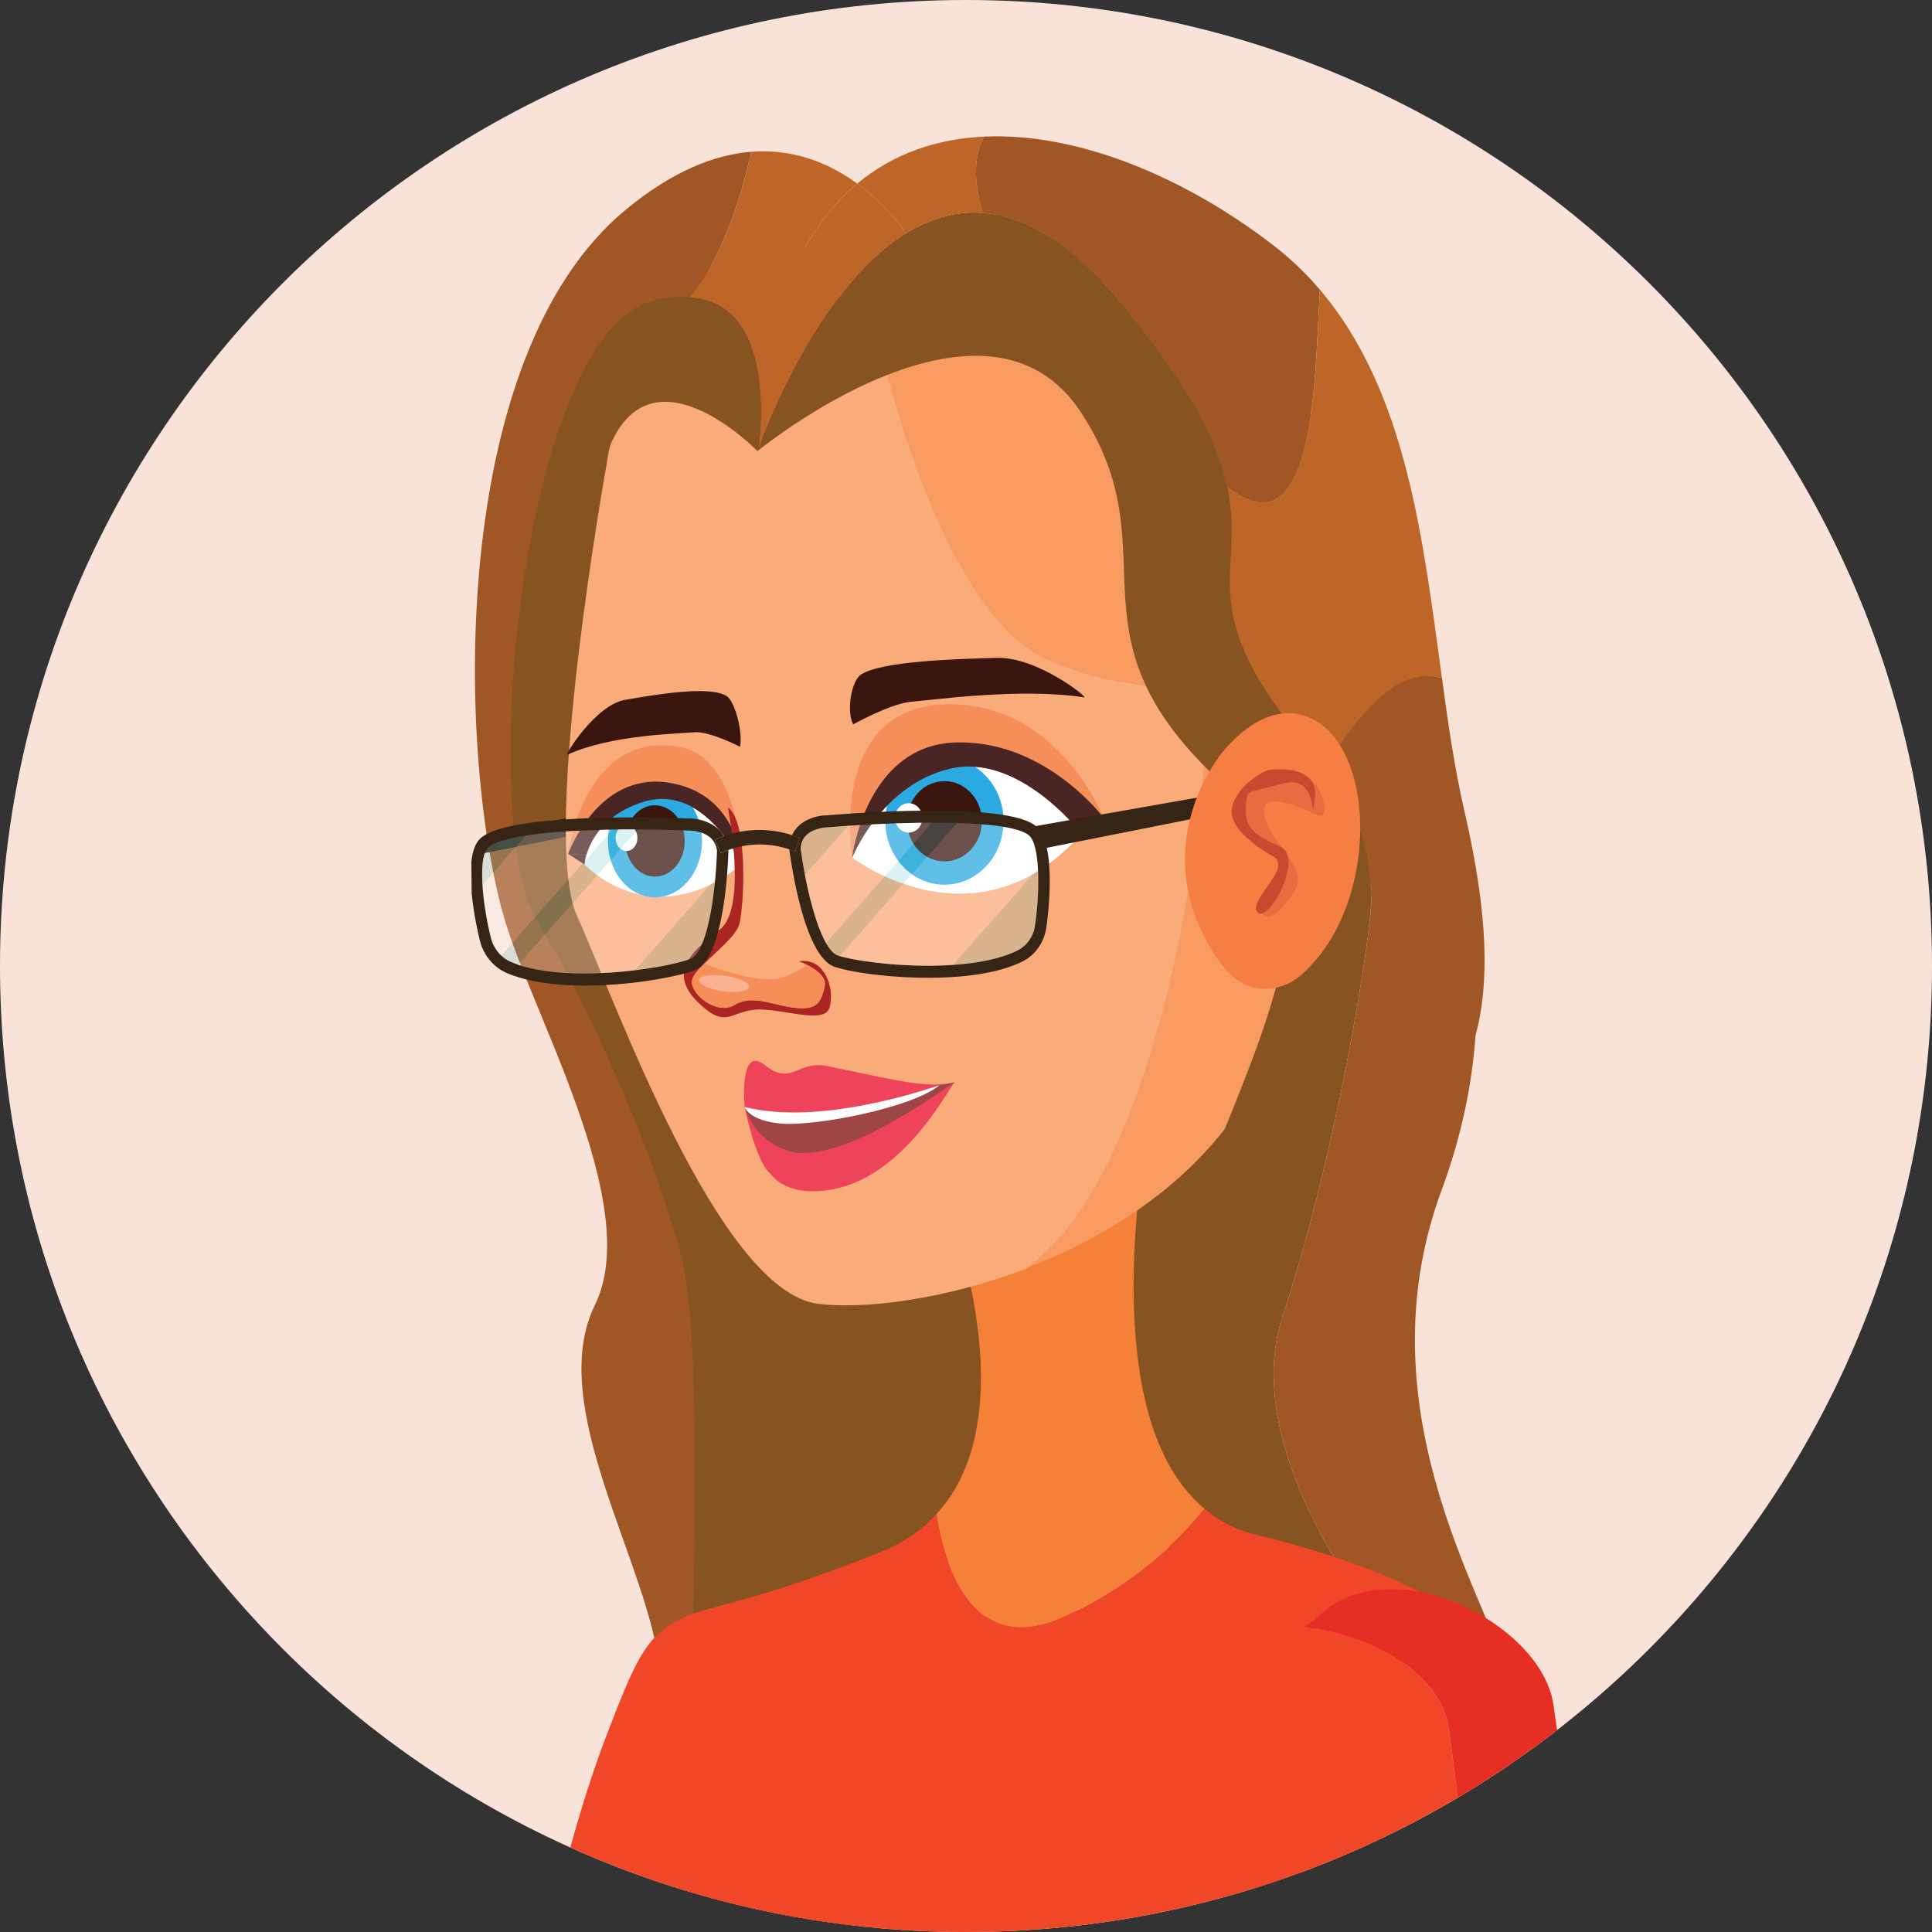 <?xml version="1.0" encoding="utf-8"?>
<!-- Generator: Adobe Illustrator 25.2.3, SVG Export Plug-In . SVG Version: 6.00 Build 0)  -->
<svg version="1.1" id="Layer_1" xmlns="http://www.w3.org/2000/svg" xmlns:xlink="http://www.w3.org/1999/xlink" x="0px" y="0px"
	 viewBox="0 0 576 576" enable-background="new 0 0 576 576" xml:space="preserve">
<rect x="0" y="0" width="576" height="576" fill="#333333" stroke="none"/>
<g>
	<g>
		<defs>
			<path id="SVGID_1_" d="M576,288c0,159.05-128.94,288-288,288C128.94,576,0,447.06,0,288C0,128.94,128.94,0,288,0
				C447.06,0,576,128.94,576,288z"/>
		</defs>
		<use xlink:href="#SVGID_1_"  overflow="visible" fill="#F9E3D9"/>
		<clipPath id="SVGID_2_">
			<use xlink:href="#SVGID_1_"  overflow="visible"/>
		</clipPath>
		<g clip-path="url(#SVGID_2_)">
			<path fill="#A05725" d="M299.19,425.03c2.42,51.5-94.02,98.05-104.86,103.11c1.71-1.45,4.88-7.26,2.35-30.76
				c-3.39-31.28-34.11-78.23-19.33-108.28c14.78-30.01-19.59-87.95-27.52-117.11c-13.59-49.82-15.78-165.89,36.57-209.34
				c14.11-11.69,26.7-16.57,37.61-17.39c-3.09,13.37-8.87,32.25-18.28,43.31c16.68,1.19,20.71,17.61,21.18,30.98
				c0.19,5.47-0.22,10.46-0.59,13.63c0.34-0.97,0.9-2.42,1.64-4.32c0.23-0.56,0.49-1.16,0.75-1.79c0.15-0.41,0.34-0.86,0.52-1.31
				c0.45-1.04,0.94-2.16,1.45-3.35c0.56-1.27,1.16-2.6,1.83-3.98c0.22-0.49,0.45-0.93,0.67-1.42c0.67-1.45,1.42-2.94,2.2-4.47
				c0.27-0.49,0.52-1.01,0.79-1.53c0.26-0.53,0.52-1.05,0.82-1.57c0.26-0.52,0.56-1.05,0.85-1.6c0.34-0.6,0.68-1.23,1.01-1.86
				c1.12-2.01,2.35-4.1,3.58-6.14c4.43-7.15,9.64-14.34,15.6-20.41c0.45-0.49,0.9-0.93,1.38-1.38c3.35-3.28,6.89-6.14,10.68-8.49
				c0.23,0.33,0.34,0.52,0.34,0.52l-24.73,47.82l-2.31,4.46l-0.23,0.45c0,0,11.28,34.18,0,93.12
				C231.91,274.9,296.66,370.48,299.19,425.03z"/>
			<path fill="#875321" d="M206.4,490.31c0,0,2.79-86.35-2.38-111.48c-5.18-25.17-25.92-75.07-43.87-104.08
				c-14.63-23.6-8.86-125.67,15.64-167.63l5.44,27.37c12.44-33.07,44.61,0,44.61,0l0.45-0.82c-0.22,1.98-0.45,3.13-0.45,3.13
				l73.37,252.33l-5.63,59.34L206.4,490.31z"/>
			<polygon fill="#362415" points="141.34,254.95 200.69,243.16 196.43,238.19 145.11,248.85 			"/>
			<path fill="#A05725" d="M429.56,507.1c-18.92-20.97-60.88-73.46-47.11-114.91c17.54-52.73,29.05-128.35,25.99-128.43
				c-67.59-1.71-87.73,104.22-93.72,168.23c-7.04-8.18-10.69-15.78-8.64-21.82c8.2-23.91,36.23-168.27,89.59-180.75
				c-1.11-1.49-2.31-2.98-3.61-4.43c-0.71-0.79-1.38-1.57-2.01-2.34c7.67-9.39,23.31-25.02,39.84-20.56
				c1.86,13.85,3.84,27.37,6.74,39.88c7.22,31.17,7.37,51.84,3.27,66.81c-0.97,13.89-3.94,29.34-10.09,45.98
				c-21.86,59.28,6.92,111.08,18.5,140.34C454.51,510.75,441.77,510.42,429.56,507.1z"/>
			<path fill="#875321" d="M429.56,507.1c-9.42-2.49-18.55-6.74-18.55-6.74s-70.56-38.35-96.29-68.37
				c5.99-64.01,26.14-169.95,93.72-168.23c3.05,0.08-8.46,75.7-25.99,128.43C368.68,433.64,410.64,486.14,429.56,507.1z"/>
			<path fill="#A05725" d="M193.33,528.63c0,0,0.3-0.15,0.86-0.37C193.7,528.63,193.33,528.63,193.33,528.63z"/>
			<path fill="#F89B60" d="M197.3,746.32c9.77-19.77,16.18-37.61,16.18-37.61l-19.23-12.12l-30.27-19.08
				c-13.98,16.16-19.58,44.07-21.63,68.81H197.3z"/>
			<path fill="#E72E25" d="M263.52,524.48c-12.85,91.41-50.04,184.23-50.04,184.23c-8.96,1.27-17.96,1.03-26.38,0
				c0.68-0.05,1.41-0.19,2.09-0.29c0,0,34.61-93.85,44.88-185.55c1.8-16.02-13.63-33-30.91-40.21c1.32-0.68,2.73-1.21,4.33-1.8
				C230.61,472.63,266.97,500.24,263.52,524.48z"/>
			<path fill="#EF4727" d="M234.07,522.87c-10.27,91.69-44.88,185.55-44.88,185.55c-0.68,0.1-1.41,0.24-2.09,0.29
				c-23.9-2.87-42.98-12.26-42.98-12.26s11.01-112.29,36.8-179.32c8.61-22.34,11.73-29.59,22.2-34.46h0.05
				C220.44,489.87,235.87,506.86,234.07,522.87z"/>
			<path fill="#EF4727" d="M369.01,746.32c0.76-30.33-4.1-56.15-22.56-58.69c-23.95-3.31-67.95-1.99-106.41-5.16
				c-0.72,15.68-1.94,39.57-3.71,63.84H369.01z"/>
			<path fill="#EF4727" d="M446.92,559.43c-4.14,5.64-13.39,24.87-23.17,51.01l-26.97-46.93c0,0-33.05,69.76-50.09,82.74
				c-17.03,12.95-59.43,1.61-109.76,0c-28.13-0.92-39.28-17.18-43.61-31.58v-0.05c0.25-5.7,1.42-12.02,3.65-19.08
				c19.37-60.7,2.63-104.36,2.63-104.36s243.91-32.96,253.01,11.34C461.72,546.77,446.92,559.43,446.92,559.43z"/>
			<path fill="#F58138" d="M359.12,449.81c-7.7,9.59-21.13,22.78-42.25,32.36c-26.62,12.02-35.1-14.65-37.72-30.71
				c29.2-31.64,1.21-98.09,1.21-98.09l66.92-42.98C347.28,310.4,319.88,417.34,359.12,449.81z"/>
			<path fill="#F9AB79" d="M359.41,221.39c-0.25,23.75-12.91,127.91-53.11,156.73c-24.73,9.44-48.87,12.27-62.31,10.61
				c-29.88-3.65-60.89-91.27-71.94-115.6c-11.1-24.34,8.86-135.07,8.86-135.07c4.86-36.41,48.63-45.52,95.55-42.69l-13,11.05
				c0,0,17.13,74.87,47.9,89.76C342.13,211.07,359.65,197.64,359.41,221.39z"/>
			<path fill="#EF4727" d="M448.33,495.13c0,0-255.39,7.69-250.51-5.25c4.87-13,9.14-5.07,64.29-26.97
				c7.15-2.83,12.7-6.77,17.04-11.44c2.62,16.06,11.1,42.73,37.72,30.71c21.12-9.59,34.55-22.78,42.25-32.36
				c3.99,3.31,8.6,6.06,14.11,7.4C441.04,473.67,448.33,495.13,448.33,495.13z"/>
			<path fill="#3A160F" d="M169.17,225c-1.05,0.48,8.31-14.81,17.2-16.35s25.03-4.33,30.23-1.16c2.53,1.55,4.94,10.92,4.03,15.15
				c0,0-9.22-4.77-13.68-4.32C202.47,218.77,182.33,218.99,169.17,225z"/>
			<g>
				<path fill="#F68E5A" d="M221.13,257.7l-46.33-2.78c1.25-4.27,5.2-12.28,17.33-15.94C210.34,233.6,221.13,257.7,221.13,257.7z"/>
				<path fill="#4B2524" d="M221.13,257.7h-46.89l-4.86-3.11l5.42,0.33c1.25-4.27,5.2-12.28,17.33-15.94
					C210.34,233.6,221.13,257.7,221.13,257.7z"/>
				<path fill="#FFFFFF" d="M221.13,257.7c-3.98,3.21-7.87,5.49-11.53,7.05c-2.55,1.06-5.01,1.72-7.32,2.11
					c-5.42,0.94-10.24,0.33-14.28-0.89c-2.83-0.89-5.33-2.05-7.31-3.27c-4.13-2.5-6.44-4.99-6.44-4.99s0.05-1.12,0.55-2.78
					c1.25-4.27,5.2-12.28,17.33-15.94C210.34,233.6,221.13,257.7,221.13,257.7z"/>
				<g>
					<path fill="#2BAAE2" d="M209.3,250.72c0,9.28-6.28,16.81-14.03,16.81s-14.03-7.53-14.03-16.81c0-9.29,6.28-16.82,14.03-16.82
						S209.3,241.43,209.3,250.72z"/>
					<path fill="#3A160F" d="M204.14,250.72c0,5.87-3.97,10.63-8.87,10.63s-8.87-4.76-8.87-10.63c0-5.88,3.97-10.64,8.87-10.64
						S204.14,244.84,204.14,250.72z"/>
					<ellipse fill="#FFFFFF" cx="186.79" cy="249.82" rx="3.25" ry="3.89"/>
				</g>
				<path fill="#F68E5A" d="M221.09,257.2c-0.28-3.34-2.78-20.99-21.87-23.88c-21.13-3.22-29.84,21.27-29.84,21.27
					c2.13-14.17,11.4-36.71,33.96-31.71C219.24,226.38,220.95,253.09,221.09,257.2z"/>
				<path fill="#4B2524" d="M221.13,257.7c0,0-10.79-24.1-29-18.72c-12.14,3.66-16.08,11.66-17.33,15.94l-5.42-0.33
					c0,0,8.71-24.49,29.84-21.27c19.09,2.89,21.59,20.54,21.87,23.88C221.13,257.53,221.13,257.7,221.13,257.7z"/>
			</g>
			<g>
				<path fill="#4B2524" d="M333.84,242.92l-6.47,4.84L259,254.86c0,0,8.54-21.6,29.14-26.49c15.83-3.77,30.38,9.61,36.38,16.05
					L333.84,242.92z"/>
				<g>
					<path fill="#F68E5A" d="M328.89,243.62c-1.3-1.66-18.37-23.15-44.1-22.26c-26.8,0.94-30.74,34.32-30.74,34.32
						s-7.25-43.87,26.91-45.65C314.14,208.36,328.06,241.62,328.89,243.62z"/>
					<path fill="#FFFFFF" d="M322.47,248.56c-6.79,7.66-13.82,12.33-20.71,15c-3.83,1.44-7.66,2.33-11.33,2.66
						c-5.18,0.5-10.09,0.05-14.54-0.89c-4.04-0.88-7.72-2.16-10.82-3.49c-6.78-2.95-10.97-6.16-10.97-6.16s8.54-21.6,29.14-26.49
						c15.84-3.77,30.38,9.61,36.38,16.05C321.43,247.23,322.47,248.56,322.47,248.56z"/>
					<g>
						<path fill="#2BAAE2" d="M299.2,244.84c0,10.46-7.9,18.93-17.63,18.93c-9.74,0-17.63-8.47-17.63-18.93
							c0-10.44,7.9-18.91,17.63-18.91C291.3,225.93,299.2,234.4,299.2,244.84z"/>
						<path fill="#3A160F" d="M292.73,244.84c0,6.61-5,11.97-11.16,11.97s-11.15-5.36-11.15-11.97c0-6.61,4.99-11.96,11.15-11.96
							S292.73,238.24,292.73,244.84z"/>
						<path fill="#FFFFFF" d="M275,243.84c0,2.42-1.83,4.38-4.09,4.38c-2.25,0-4.08-1.96-4.08-4.38c0-2.42,1.83-4.38,4.08-4.38
							C273.17,239.46,275,241.42,275,243.84z"/>
					</g>
					<path fill="#4B2524" d="M328.94,243.73l-9.32,1.5c-6-6.44-20.54-19.82-36.38-16.05c-20.6,4.89-29.14,26.49-29.14,26.49h-0.05
						c0,0,3.94-33.38,30.74-34.32c25.73-0.89,42.8,20.6,44.1,22.26C328.94,243.68,328.94,243.73,328.94,243.73z"/>
				</g>
			</g>
			<path fill="#AB2623" d="M247.29,300.47c-1.6,5.2-15.02-0.19-22.47,0.57c-7.44,0.84-8.6,5.85-17.08-2.57
				c-3.27-3.34-4.23-6.35-3.72-9.18c0.9-4.36,5.39-8.22,10.53-12.13c8.47-6.42,2.44-36.46,2.44-36.46
				c6.23,4.36,4.81,29.85,3.4,34.92c-0.96,3.33-6.55,7.83-10.4,11.68c-1.93,1.86-3.4,3.59-3.66,4.94
				c-0.77,3.98,7.38,10.59,12.64,7.38c5.33-3.21,11.04,0,18.04,0.84c7.06,0.83,7.83-2.19,8.86-6.42c0.58-2.5-2.12-4.62-4.5-5.97
				l-1.4-0.71c-0.07-0.06-0.14-0.06-0.14-0.06c-0.96-0.45-1.6-0.71-1.6-0.71c3.59-0.51,6.1,1.09,7.57,3.53
				C247.81,293.21,248.19,297.58,247.29,300.47z"/>
			<path fill="#F68E5A" d="M245.88,294.04c-1.03,4.23-1.8,7.25-8.86,6.42c-7-0.84-12.71-4.05-18.04-0.84
				c-5.26,3.21-13.41-3.4-12.64-7.38c0.25-1.34,1.73-3.08,3.66-4.94c4.88,1.92,17.78,6.54,24.2,3.78c6.48-2.76,6.16-3.53,5.78-3.72
				l1.4,0.71C243.76,289.42,246.46,291.54,245.88,294.04z"/>
			<path opacity="0.33" fill="#FFFFFF" d="M223.35,294.26c-0.18,1.27-3.67,1.84-7.8,1.26c-4.13-0.57-7.34-2.07-7.16-3.34
				c0.18-1.27,3.66-1.83,7.8-1.25C220.33,291.5,223.53,293,223.35,294.26z"/>
			<path fill="#3A160F" d="M323.22,207.92c1.49,0.24-13.93-12.13-26.05-11.79c-12.13,0.34-34.1,0.95-40.4,4.93
				c-3.07,1.94-4.44,11.15-2.4,14.89c0,0,11.31-6.27,17.34-6.74C277.74,208.75,304.55,204.95,323.22,207.92z"/>
			<path fill="#F89B60" d="M380.33,309.58c-13.14,35.48-44.15,56.95-74.33,68.48c40.21-28.81,52.86-132.98,53.11-156.73
				c0.24-23.75-17.28-10.32-48.04-25.21c-30.76-14.9-47.89-89.76-47.89-89.76l12.99-11.05c56.56,3.36,117.75,24.1,121.4,35.39
				C404.18,151.38,404.18,245.08,380.33,309.58z"/>
			<path fill="#E72E25" d="M309.95,652.05l1.07,33.29c-21.86-0.68-47.46-0.92-70.97-2.87c0.49-11.19,0.73-18.15,0.73-18.15
				s-49.26-6.33-47.46-49.65c4.33,14.41,15.48,30.66,43.61,31.58C264.63,647.13,290,650.98,309.95,652.05z"/>
			<path fill="#E72E25" d="M346.46,687.63c18.45,2.53,23.3,28.35,22.54,58.69h22.58c2.04-31.97,9.64-66.32,18.94-96.89
				c0.05-0.05,0.05-0.1,0.05-0.15c0.05-0.24,0.1-0.39,0.15-0.49c4.18-13.77,8.66-26.77,13.04-38.35l-26.97-46.93
				c0,0-33.05,69.76-50.09,82.74c-7.64,5.79-20.44,6.72-36.75,5.79l1.07,33.29C324.84,685.78,337.16,686.37,346.46,687.63z"/>
			<path fill="#A05725" d="M226.28,133.59c1.42-11.84,3.76-51.91-30.83-44.16c-7.52,1.68-14.07,8.12-19.66,17.69l-1.57-7.82
				c0,0,58.35-41.07,79.87-18.62L226.28,133.59z"/>
			<path fill="#A05725" d="M226.91,119.55c0.19,5.47-0.22,10.46-0.59,13.63c-0.04,0.11-0.08,0.23-0.11,0.34
				c-0.04,0.07-0.08,0.14-0.08,0.14c-0.03,0.19-0.07,0.27-0.11,0.38c-0.03,0.11-0.07,0.18-0.11,0.26l-0.04,0.15l-0.04,0.04
				c0.04-0.53,0.04-1.08,0.08-1.6C226.1,128.22,226.44,123.79,226.91,119.55z"/>
			<path fill="#A05725" d="M393.51,86.37c-1.57,25.43-1.08,79.54-27.59,58.84c-0.15-0.79-0.34-1.6-0.56-2.42
				c-0.26-1.08-0.57-2.16-0.9-3.27c-0.22-0.6-0.41-1.23-0.64-1.86c-0.29-0.93-0.63-1.83-1-2.75c-0.3-0.82-0.64-1.64-1.01-2.46
				c-0.34-0.82-0.71-1.68-1.12-2.54c-0.34-0.74-0.71-1.49-1.05-2.27c-0.67-1.38-1.41-2.79-2.2-4.25c-1.68-3.05-3.57-6.25-5.81-9.68
				c-0.53-0.86-1.12-1.75-1.75-2.64c-0.89-1.31-1.83-2.68-2.83-4.06c-0.97-1.42-2.01-2.83-3.09-4.29
				c-2.87-3.91-6.11-8.04-9.76-12.43c-1.86-2.27-3.73-4.4-5.59-6.37c-3.84-4.06-7.6-7.44-11.25-10.2c-0.52-0.41-1.08-0.82-1.6-1.16
				c-2.12-1.57-4.21-2.86-6.25-3.91c-0.67-0.4-1.38-0.74-2.05-1.08c-0.85-0.41-1.68-0.78-2.49-1.12c-0.67-0.3-1.38-0.56-2.05-0.78
				c-0.6-0.23-1.2-0.45-1.79-0.6c-1.08-0.37-2.16-0.63-3.24-0.86c-1.68-0.37-3.32-0.63-4.96-0.74c-2.16-7.52-3.24-16.32,0.53-22.75
				c27.55-1.23,59.02,11.73,85.38,31.8C384.39,76.72,389.23,81.34,393.51,86.37z"/>
			<path fill="#875321" d="M362.75,342.59c16.5-41.07,34.56-81.21,7.3-104.11c-57.01-47.85-19.1-72.02-47.85-115.65
				c-19.48-29.53-56.78-13.71-78.83-0.45c-9.98,6.03-16.83,11.55-17.5,12.07l0.04-0.15c0.04-0.08,0.08-0.15,0.11-0.26
				c0.04-0.08,0.08-0.19,0.11-0.34c0,0,0.04-0.11,0.08-0.18c0.03-0.11,0.07-0.23,0.11-0.34c0.34-0.97,0.9-2.42,1.64-4.32
				c0.23-0.56,0.49-1.16,0.75-1.79c0.15-0.41,0.34-0.86,0.52-1.31c0.45-1.04,0.94-2.16,1.45-3.35c0.56-1.27,1.16-2.6,1.83-3.98
				c0.22-0.49,0.45-0.93,0.67-1.42c0.67-1.45,1.42-2.94,2.2-4.47c0.27-0.49,0.52-1.01,0.79-1.53c0.26-0.53,0.52-1.05,0.82-1.57
				c0.26-0.52,0.56-1.05,0.85-1.6c0.34-0.6,0.68-1.23,1.01-1.86c1.12-2.01,2.35-4.1,3.58-6.14c4.43-7.15,9.64-14.34,15.6-20.41
				c0.45-0.49,0.9-0.93,1.38-1.38c3.35-3.28,6.89-6.14,10.68-8.49c0.53-0.34,1.05-0.64,1.6-0.97c0.41-0.23,0.86-0.45,1.31-0.68
				c1.15-0.59,2.27-1.15,3.46-1.6c0.48-0.26,1-0.45,1.53-0.63c1.27-0.49,2.57-0.9,3.87-1.2c0.41-0.15,0.82-0.22,1.27-0.33
				c0.86-0.19,1.71-0.34,2.57-0.45c0.67-0.12,1.38-0.19,2.09-0.23c0.89-0.07,1.79-0.11,2.68-0.11c0.82,0,1.68,0.04,2.53,0.08
				c1.64,0.14,3.28,0.37,4.96,0.74c1.08,0.23,2.16,0.49,3.24,0.86c0.59,0.15,1.19,0.37,1.79,0.6c0.67,0.22,1.38,0.48,2.05,0.78
				c0.82,0.34,1.64,0.71,2.49,1.12c0.68,0.34,1.38,0.68,2.05,1.08c2.05,1.05,4.13,2.34,6.25,3.91c0.52,0.34,1.08,0.75,1.6,1.16
				c3.65,2.76,7.41,6.14,11.25,10.2c1.83,1.97,3.68,4.1,5.59,6.37c3.64,4.39,6.88,8.52,9.76,12.43c1.08,1.45,2.12,2.87,3.09,4.29
				c1,1.38,1.94,2.75,2.83,4.06c0.6,0.89,1.2,1.79,1.75,2.64c2.23,3.42,4.13,6.62,5.81,9.68c0.79,1.45,1.53,2.87,2.2,4.25
				c0.34,0.78,0.71,1.53,1.05,2.27c0.41,0.86,0.78,1.71,1.12,2.54c0.37,0.81,0.71,1.64,1.01,2.46c0.37,0.93,0.71,1.83,1,2.75
				c0.23,0.63,0.42,1.27,0.64,1.86c0.33,1.11,0.64,2.2,0.9,3.27c0.22,0.82,0.41,1.64,0.56,2.42c5.66,26.88-11.66,36.64,26.14,79.8
				C431.98,270.54,389.82,318.83,362.75,342.59z"/>
			<path fill="#875321" d="M226.32,133.18c0,0.15-0.04,0.3-0.04,0.41c0,0,0,0.04,0,0.07l-0.37,0.64l-0.04,0.15l-0.04,0.04
				c0,0-32.17-33.07-44.61,0l-5.44-27.37c5.59-9.57,12.14-16.01,19.66-17.69c3.88-0.86,7.26-1.12,10.28-0.86
				c16.68,1.19,20.71,17.61,21.18,30.98C227.1,125.02,226.69,130.01,226.32,133.18z"/>
			<path fill="#BD6628" d="M429.89,202.1c-16.53-4.47-28.71,18.52-36.38,27.9c-40.22-47.56-22.04-58.4-27.59-84.8
				c26.51,20.71,26.03-33.4,27.59-58.84C419.43,116.83,424.27,161.03,429.89,202.1z"/>
			<path fill="#875321" d="M390.05,222.66c-3.09,3.79-4.88,6.59-4.88,6.59l-28.75-19.29l9.5-64.75
				C371.47,171.6,354.9,181.47,390.05,222.66z"/>
			<path fill="#BD6628" d="M255.55,54.72c-14.67,12.26-25.24,33.07-28.64,64.83c-0.47-13.37-4.5-29.79-21.18-30.98
				c9.42-11.06,15.19-29.94,18.28-43.31C237.15,44.22,247.81,49.06,255.55,54.72z"/>
			<path fill="#BD6628" d="M270.07,69.58c-3.79,2.34-7.33,5.21-10.68,8.49c-0.48,0.45-0.93,0.89-1.38,1.38
				c-5.96,6.07-11.17,13.26-15.6,20.41c-1.23,2.05-2.46,4.13-3.58,6.14c-0.33,0.63-0.67,1.27-1.01,1.86
				c-0.29,0.55-0.59,1.08-0.85,1.6c-0.3,0.52-0.56,1.04-0.82,1.57c-0.27,0.52-0.52,1.04-0.79,1.53c-0.78,1.53-1.53,3.02-2.2,4.47
				c-0.22,0.49-0.45,0.93-0.67,1.42c-0.67,1.38-1.27,2.71-1.83,3.98c-0.52,1.2-1.01,2.31-1.45,3.35c-0.18,0.45-0.37,0.9-0.52,1.31
				c-0.26,0.63-0.52,1.23-0.75,1.79c-0.74,1.9-1.3,3.35-1.64,4.32c0.37-3.16,0.78-8.16,0.59-13.63
				c3.4-31.77,13.97-52.58,28.64-64.83h0.04C263.78,60.71,268.77,67.64,270.07,69.58z"/>
			<path fill="#BD6628" d="M292.97,63.47c-0.85-0.04-1.71-0.08-2.53-0.08c-0.89,0-1.79,0.04-2.68,0.11
				c-0.71,0.04-1.42,0.11-2.09,0.23c-0.86,0.11-1.71,0.26-2.57,0.45c-0.45,0.11-0.86,0.18-1.27,0.33c-1.31,0.3-2.6,0.71-3.87,1.2
				c-0.53,0.18-1.05,0.37-1.53,0.63c-1.19,0.45-2.31,1.01-3.46,1.6c-0.45,0.23-0.9,0.45-1.31,0.68c-0.56,0.33-1.08,0.63-1.6,0.97
				c-1.3-1.94-6.29-8.87-14.48-14.86c10.8-9.01,23.84-13.37,37.91-14C289.73,47.16,290.82,55.95,292.97,63.47z"/>
			<g>
				<g enable-background="new    ">
					<defs>
						<polygon id="SVGID_3_" enable-background="new    " points="140.87,293.11 140.35,238.57 312.78,242.38 313.3,296.93 						
							"/>
					</defs>
					<clipPath id="SVGID_4_">
						<use xlink:href="#SVGID_3_"  overflow="visible"/>
					</clipPath>
					<g clip-path="url(#SVGID_4_)">
						<path fill="#362415" d="M190.11,247.28c2.94,0.02,5.7,0.05,8.18,0.11c2.48,0.05,4.69,0.13,6.51,0.22c0,0,0.25-0.01,0.58-0.01
							c1.87,0.05,7.67,0.63,8.37,5.94c-0.01,0.6-0.04,1.23-0.06,1.86c0,0.09-0.01,0.18-0.01,0.26c0,0.07,0,0.14-0.01,0.2
							c-0.09,1.96-0.23,4.07-0.44,6.24l-0.01,0.01l0.01-0.01c-0.64,6.92-1.88,14.32-3.8,19.03c-0.02,0.05-0.04,0.09-0.05,0.13
							c-0.03,0.07-0.06,0.14-0.09,0.21c-0.03,0.08-0.07,0.17-0.1,0.25c-0.02,0.03-0.03,0.06-0.05,0.09
							c-0.79,1.76-1.68,3.07-2.68,3.73l-0.04,0.02c-0.06,0.04-0.1,0.07-0.15,0.09c0,0-0.06,0.04-0.09,0.05
							c-0.03,0.02-0.07,0.04-0.1,0.06c-0.07,0.03-0.14,0.06-0.21,0.09c-4.77,1.9-19.73,4.67-33.9,4.36
							c-1.17-0.03-2.33-0.07-3.49-0.14c-0.1-0.01-0.19-0.01-0.29-0.02c-0.19-0.01-0.38-0.03-0.57-0.04
							c-0.34-0.03-0.68-0.05-1.01-0.08h-0.03c-4.35-0.36-8.49-1.08-12.05-2.27c-0.77-0.29-1.49-0.57-2.23-0.89
							c-0.12-0.05-0.24-0.1-0.36-0.16c-0.03-0.01-0.05-0.03-0.05-0.03c-0.11-0.05-0.19-0.09-0.27-0.14
							c-0.79-0.41-1.51-0.92-2.16-1.54h0.01h-0.01c-1.51-1.4-2.64-3.29-3.13-5.4c-0.05-0.21-0.1-0.44-0.16-0.65
							c-0.9-3.75-1.6-7.7-2.01-11.4c-0.58-5.2-0.6-9.85,0.2-12.62l0,0c0.03-0.08,0.05-0.16,0.08-0.25c0.01-0.02,0.01-0.05,0.01-0.05
							c0.03-0.08,0.05-0.15,0.07-0.21c0.01-0.03,0.03-0.06,0.04-0.09c0,0,0.03-0.08,0.05-0.12c0,0,0.04-0.09,0.06-0.14l0.03-0.09
							c0.03-0.05,0.05-0.1,0.05-0.1c0.03-0.06,0.05-0.08,0.05-0.08c0.03-0.07,0.06-0.12,0.09-0.18l0.02-0.05
							c0.03-0.06,0.06-0.11,0.09-0.16l0.01-0.03c0.03-0.05,0.07-0.11,0.1-0.16l0.01-0.01c0.04-0.06,0.08-0.11,0.12-0.16l0.01-0.01
							c0.08-0.1,0.17-0.19,0.26-0.28c2.58-2.46,10.68-3.85,20.33-4.61c0.4-0.03,0.8-0.06,1.2-0.08c0.06-0.01,0.11-0.01,0.17-0.01
							c0.2-0.01,0.41-0.03,0.62-0.05h0.04c2.95-0.2,6.01-0.34,9.08-0.44c0.06-0.01,0.12-0.01,0.19-0.01
							c0.19-0.01,0.38-0.01,0.57-0.01h0.03c0.21-0.01,0.41-0.01,0.61-0.02c0.14-0.01,0.29-0.01,0.43-0.01c0.1,0,0.19-0.01,0.3-0.01
							c0.5-0.01,1-0.03,1.49-0.04c0.38-0.01,0.76-0.02,1.14-0.02c2.47-0.05,4.92-0.08,7.27-0.08
							C189.35,247.29,189.73,247.29,190.11,247.28z M198.32,243.81c-14.68-0.32-48.24-0.32-55.13,6.17
							c-6.01,5.64-0.78,27.84-0.16,30.32c1.08,4.43,4.08,8.07,8.06,9.79c5.79,2.49,13.26,3.55,20.9,3.72
							c1.64,0.04,3.29,0.03,4.94-0.01c13.08-0.28,25.69-2.77,30.24-4.57c8.92-3.51,9.91-32.34,10.01-35.61v-0.14v-0.06l-0.01-0.02
							c-0.77,0.28-1.53,0.58-2.27,0.94c-0.58-1.31-1.16-2.62-1.75-3.94c0.88-0.42,1.77-0.79,2.68-1.11
							c-2.32-3.96-7.08-5.22-10.24-5.29c-0.31-0.01-0.61-0.01-0.89,0.01C203.74,243.96,201.47,243.88,198.32,243.81z"/>
						<path opacity="0.251" fill="#75CBCC" d="M156.86,249.09c-5.45,0.81-9.63,1.99-11.36,3.62c-0.09,0.08-0.18,0.18-0.26,0.28
							l-0.01,0.01c-0.04,0.05-0.08,0.1-0.12,0.16l-0.01,0.01c-0.03,0.05-0.07,0.1-0.1,0.16l-0.01,0.03
							c-0.03,0.05-0.06,0.1-0.09,0.16l-0.02,0.05c-0.03,0.05-0.06,0.1-0.08,0.16c0,0-0.02,0.04-0.03,0.06c0,0-0.05,0.1-0.07,0.14
							l-0.03,0.09c-0.02,0.05-0.04,0.08-0.04,0.08c-0.03,0.09-0.05,0.13-0.05,0.13c-0.03,0.08-0.04,0.1-0.05,0.14
							c-0.02,0.06-0.04,0.12-0.06,0.18c0,0-0.02,0.05-0.03,0.07c-0.03,0.08-0.05,0.16-0.08,0.25l0,0c-0.6,2.1-0.73,5.31-0.51,9
							L156.86,249.09z"/>
						<path fill="#445143" d="M144.36,254.84L144.36,254.84L144.36,254.84z M144.47,254.52c0,0-0.02,0.05-0.03,0.07
							C144.45,254.57,144.45,254.55,144.47,254.52z M144.56,254.25c-0.01,0.03-0.03,0.06-0.04,0.09
							C144.54,254.31,144.55,254.28,144.56,254.25z M144.67,253.99c-0.02,0.05-0.04,0.08-0.04,0.08S144.65,254.03,144.67,253.99z
							 M144.77,253.76c0,0-0.05,0.1-0.07,0.14C144.73,253.85,144.75,253.8,144.77,253.76z M144.88,253.54
							c-0.03,0.05-0.06,0.1-0.08,0.16C144.82,253.65,144.85,253.59,144.88,253.54z M144.99,253.34c-0.03,0.05-0.06,0.1-0.09,0.16
							C144.93,253.44,144.97,253.39,144.99,253.34z M145.11,253.16c-0.03,0.05-0.07,0.1-0.1,0.16
							C145.04,253.26,145.08,253.2,145.11,253.16z M145.23,252.99c-0.04,0.05-0.08,0.1-0.12,0.16
							C145.15,253.09,145.19,253.04,145.23,252.99z M145.5,252.7c-0.09,0.08-0.18,0.18-0.26,0.28
							C145.32,252.88,145.41,252.79,145.5,252.7z"/>
						<path opacity="0.251" fill="#75CBCC" d="M190.09,247.31c-0.38,0-0.75,0-1.13,0c-2.07,0.03-4.22,0.04-6.41,0.08l-33.09,37.53
							c0.65,0.6,1.38,1.13,2.16,1.54c0.08,0.05,0.16,0.08,0.24,0.12c0,0,0.06,0.03,0.08,0.04c0.12,0.06,0.23,0.12,0.36,0.16
							c0.72,0.31,1.47,0.6,2.25,0.86L190.09,247.31z"/>
						<path fill="#445143" d="M152.3,286.78c0.73,0.32,1.46,0.6,2.23,0.89l0.02-0.03C153.77,287.37,153.02,287.09,152.3,286.78z
							 M151.86,286.57c0,0,0.06,0.03,0.08,0.04C151.92,286.6,151.89,286.59,151.86,286.57z M149.46,284.91L149.46,284.91
							c0.64,0.62,1.37,1.13,2.16,1.54C150.84,286.04,150.11,285.52,149.46,284.91z M190.11,247.28c-0.38,0.01-0.76,0.01-1.14,0.03
							c0.38,0,0.75,0,1.13,0L190.11,247.28z"/>
						<path opacity="0.251" fill="#75CBCC" d="M213.22,262.11l-23.95,27.15c7.54-0.9,13.81-2.3,16.6-3.4
							c0.07-0.03,0.14-0.06,0.21-0.09c0.03-0.02,0.07-0.04,0.1-0.06c0.03-0.01,0.06-0.03,0.06-0.03c0.07-0.04,0.12-0.07,0.12-0.07
							l0.1-0.06c1-0.67,1.89-1.97,2.68-3.73c0.01-0.03,0.03-0.06,0.05-0.09c0.03-0.08,0.07-0.17,0.1-0.25
							c0.03-0.07,0.06-0.14,0.09-0.21c0.01-0.04,0.03-0.08,0.05-0.13C211.34,276.42,212.57,269.02,213.22,262.11z"/>
						<path fill="#445143" d="M206.08,285.77c-0.07,0.03-0.14,0.06-0.21,0.09C205.94,285.83,206.01,285.8,206.08,285.77z
							 M206.27,285.66c0,0-0.06,0.04-0.09,0.05C206.21,285.7,206.25,285.68,206.27,285.66z M206.46,285.55l-0.04,0.02L206.46,285.55
							z M209.18,281.72c-0.02,0.03-0.03,0.06-0.05,0.09C209.15,281.78,209.16,281.76,209.18,281.72z M209.38,281.26
							c-0.03,0.07-0.06,0.14-0.09,0.21C209.32,281.4,209.34,281.33,209.38,281.26z M213.23,262.1l-0.01,0.01
							c-0.65,6.9-1.88,14.31-3.79,19.02C211.34,276.42,212.58,269.02,213.23,262.1z"/>
						<path fill="#362415" d="M285.31,245.35c2.21,0.07,4.35,0.18,6.37,0.32c7.13,0.5,12.83,1.53,15.09,3.39
							c2.14,1.77,2.95,8.34,2.75,15.85c0,0.09,0,0.18-0.01,0.28c0,0.08-0.01,0.17-0.01,0.26c-0.1,3.23-0.39,6.61-0.84,9.83
							c-0.03,0.19-0.05,0.38-0.08,0.57c-0.44,3.33-2.42,6.12-5.23,7.52c-5.12,2.56-12.02,3.81-19.19,4.31l0.01-0.01l-0.01,0.01
							c-3.41,0.23-6.88,0.29-10.27,0.21c-6.12-0.13-11.94-0.69-16.48-1.39c-3.34-0.51-5.99-1.08-7.59-1.62
							c-0.84-0.28-1.65-0.97-2.42-1.97l-0.01-0.02c-0.06-0.08-0.11-0.15-0.16-0.22c-0.04-0.05-0.08-0.11-0.12-0.16l-0.03-0.04
							c-1.06-1.51-2.05-3.59-2.96-6.01l0,0c-0.06-0.18-0.13-0.35-0.19-0.53c-0.05-0.14-0.1-0.28-0.15-0.42
							c-0.02-0.04-0.03-0.08-0.03-0.08c-0.78-2.21-1.49-4.63-2.12-7.12c-0.01-0.03-0.02-0.06-0.03-0.09
							c-0.05-0.18-0.09-0.36-0.14-0.55c-0.01-0.04-0.02-0.08-0.03-0.12c-0.03-0.16-0.07-0.31-0.11-0.47
							c-0.03-0.14-0.06-0.28-0.1-0.42c-0.01-0.07-0.03-0.14-0.05-0.21c-0.05-0.21-0.1-0.42-0.15-0.62c0-0.02-0.01-0.03-0.01-0.03
							c-0.16-0.73-0.32-1.44-0.47-2.14l-0.01-0.03c-0.05-0.19-0.08-0.4-0.13-0.6c-0.03-0.12-0.05-0.24-0.07-0.36
							c-0.01-0.06-0.03-0.13-0.04-0.19c-0.04-0.19-0.08-0.38-0.12-0.57v-0.01c-0.08-0.36-0.15-0.73-0.21-1.08
							c-0.53-2.78-0.97-5.46-1.25-7.83c0.19-6.27,8.03-6.36,8.32-6.36c5.55-0.47,14.68-1.08,24.17-1.27
							c1.89-0.05,3.75-0.08,5.64-0.08c1.44-0.01,2.88-0.01,4.31,0C282.57,245.3,283.96,245.32,285.31,245.35z M283.11,241.72
							c-15.8-0.35-33.18,1.07-36.32,1.34c-3.1-0.03-8.58,1.31-10.66,5.92c0.77,0.25,1.53,0.53,2.29,0.83
							c-0.46,1.32-0.93,2.68-1.36,4.04c-0.58-0.23-1.16-0.45-1.75-0.64l0,0c0.45,3.34,4.33,31.99,13.57,35.06
							c4.03,1.37,13.96,2.97,24.93,3.21c1.86,0.04,3.76,0.04,5.66,0c9.3-0.19,18.72-1.53,25.41-4.85c3.79-1.92,6.46-5.7,7.07-10.15
							c0.39-2.49,3.38-24.88-3.14-30.23C304.97,243.13,294.45,241.97,283.11,241.72z"/>
						<path opacity="0.251" fill="#75CBCC" d="M252.88,246.2c-2.22,0.15-4.18,0.31-5.83,0.44c-0.29-0.01-8.13,0.09-8.32,6.36
							c0.3,2.37,0.72,5.05,1.25,7.83L252.88,246.2z"/>
						<path fill="#445143" d="M238.73,253c0.27,2.38,0.71,5.05,1.25,7.83l0,0C239.45,258.05,239.03,255.37,238.73,253z
							 M247.05,246.64c-0.29-0.01-8.13,0.09-8.32,6.36C238.91,246.73,246.76,246.63,247.05,246.64z"/>
						<path opacity="0.251" fill="#75CBCC" d="M283.98,245.33c-0.94-0.02-1.88-0.03-2.82-0.05c-1.1,0-2.2-0.01-3.31,0l-31.59,35.86
							c0.27,0.48,0.55,0.92,0.82,1.32l0.03,0.04c0.04,0.06,0.08,0.11,0.12,0.16c0.05,0.07,0.1,0.14,0.16,0.21l0.02,0.03
							c0.77,1,1.59,1.7,2.42,1.97l0.51,0.15l34.97-39.67C284.86,245.36,284.42,245.34,283.98,245.33z"/>
						<path fill="#445143" d="M247.4,282.92c0.77,1,1.57,1.7,2.42,1.97C248.99,284.61,248.18,283.92,247.4,282.92z M247.23,282.68
							c0.05,0.07,0.1,0.14,0.16,0.21C247.33,282.82,247.28,282.75,247.23,282.68z M247.09,282.48l0.03,0.04L247.09,282.48z
							 M285.31,245.35c-1.36-0.03-2.75-0.05-4.15-0.06c0.94,0.01,1.88,0.03,2.82,0.05c0.44,0.01,0.88,0.03,1.31,0.04L285.31,245.35z
							"/>
						<path opacity="0.251" fill="#75CBCC" d="M309.44,258.96l-25.27,28.72c7.19-0.49,14.09-1.77,19.19-4.31
							c2.81-1.4,4.79-4.2,5.23-7.52c0.03-0.19,0.05-0.37,0.08-0.57c0.45-3.23,0.73-6.61,0.84-9.83c0-0.09,0.01-0.18,0.01-0.26
							c0.01-0.1,0.01-0.19,0.01-0.28C309.57,262.83,309.55,260.82,309.44,258.96z"/>
						<path fill="#445143" d="M303.35,283.37c-5.1,2.53-12,3.81-19.19,4.31l-0.01,0.01C291.33,287.18,298.23,285.93,303.35,283.37z
							 M309.51,265.45c-0.11,3.23-0.4,6.61-0.84,9.83C309.12,272.06,309.4,268.69,309.51,265.45z M309.52,264.91
							c0,0.09,0,0.18-0.01,0.28C309.52,265.1,309.52,265,309.52,264.91z"/>
						<path fill="#362415" d="M227.05,247.45c-3.81-0.08-7.61,0.53-11.22,1.83c-0.91,0.32-1.81,0.69-2.68,1.11
							c0.58,1.32,1.17,2.63,1.75,3.94c0.75-0.35,1.51-0.66,2.27-0.94c3.18-1.15,6.52-1.69,9.88-1.62c2.77,0.06,5.55,0.54,8.25,1.44
							c0.59,0.19,1.18,0.41,1.75,0.64c0.43-1.36,0.9-2.71,1.36-4.04c-0.75-0.31-1.52-0.58-2.29-0.83
							C233.15,248.03,230.09,247.52,227.05,247.45z"/>
						<path opacity="0.251" fill="#FFFFFF" d="M182.55,247.38c-0.29-0.01-0.58-0.01-0.86,0c-0.38,0.01-0.75,0.01-1.14,0.02
							c-0.49,0.01-0.99,0.03-1.49,0.04c-0.1,0-0.2,0.01-0.3,0.01c-0.14,0.01-0.29,0.01-0.43,0.01c-0.2,0.01-0.4,0.01-0.6,0.01
							l-0.05,0.01c-0.19,0.01-0.38,0.01-0.57,0.01c-0.06,0.01-0.13,0.01-0.19,0.01c-3.07,0.1-6.13,0.24-9.08,0.44h-0.03
							c-0.22,0.02-0.43,0.03-0.63,0.05c-0.06,0-0.11,0.01-0.17,0.01c-0.4,0.03-0.8,0.06-1.2,0.08c-3.2,0.25-6.25,0.58-8.97,0.99
							l-13,14.76c0.06,1.17,0.17,2.38,0.31,3.62c0.42,3.69,1.11,7.65,2.01,11.4c0.05,0.21,0.1,0.44,0.16,0.65
							c0.51,2.12,1.62,3.99,3.14,5.4L182.55,247.38z"/>
						<path fill="#695B4E" d="M146.32,279.51c0.49,2.11,1.62,4.01,3.13,5.4h0.01C147.95,283.5,146.84,281.63,146.32,279.51z
							 M144.16,267.46c0.4,3.7,1.1,7.64,2.01,11.4C145.27,275.11,144.58,271.15,144.16,267.46z M167.02,248.01
							c-0.4,0.03-0.8,0.06-1.2,0.08C166.22,248.07,166.63,248.03,167.02,248.01z M167.81,247.95c-0.21,0.02-0.42,0.03-0.62,0.05
							C167.39,247.98,167.6,247.97,167.81,247.95z M176.93,247.51c-3.07,0.1-6.13,0.24-9.08,0.44
							C170.8,247.75,173.86,247.6,176.93,247.51z M177.69,247.48c-0.19,0.01-0.38,0.01-0.57,0.01
							C177.3,247.49,177.49,247.49,177.69,247.48z M178.33,247.46c-0.2,0.01-0.4,0.01-0.6,0.01
							C177.93,247.48,178.13,247.47,178.33,247.46z M179.06,247.44c-0.1,0-0.2,0.01-0.3,0.01
							C178.86,247.45,178.95,247.44,179.06,247.44z M181.69,247.38c-0.38,0-0.75,0.01-1.14,0.02
							C180.93,247.4,181.31,247.39,181.69,247.38z"/>
						<path opacity="0.251" fill="#FFFFFF" d="M198.33,247.4c-2.51-0.06-5.29-0.09-8.24-0.09l-35.55,40.33
							c3.57,1.2,7.7,1.93,12.04,2.3h0.03c0.34,0.03,0.68,0.05,1.01,0.08c0.19,0.01,0.38,0.03,0.57,0.04
							c0.1,0.01,0.19,0.01,0.29,0.02c1.13,0.07,2.26,0.12,3.41,0.14c5.91,0.13,11.97-0.28,17.37-0.95l23.95-27.15
							c0.2-2.16,0.35-4.29,0.44-6.25c0.01-0.06,0.01-0.13,0.01-0.2c0.01-0.08,0.01-0.17,0.01-0.26c0.03-0.63,0.05-1.25,0.06-1.86
							c-0.69-5.31-6.49-5.9-8.37-5.94c-0.32,0-0.53,0.01-0.53,0.01C203,247.53,200.8,247.45,198.33,247.4z"/>
						<path fill="#695B4E" d="M168.19,290.06c0.1,0.01,0.19,0.01,0.29,0.02C168.39,290.07,168.29,290.06,168.19,290.06z
							 M166.61,289.94c0.34,0.03,0.68,0.05,1.01,0.08C167.28,289.99,166.94,289.97,166.61,289.94z M154.55,287.64l-0.02,0.03
							c3.57,1.19,7.7,1.91,12.05,2.27C162.24,289.57,158.11,288.84,154.55,287.64z M213.66,255.86c-0.09,1.97-0.24,4.09-0.44,6.25
							l0.01-0.01C213.44,259.93,213.57,257.82,213.66,255.86z M213.68,255.4c0,0.09-0.01,0.18-0.01,0.26
							C213.68,255.57,213.68,255.49,213.68,255.4z M198.29,247.39c-2.49-0.06-5.25-0.09-8.18-0.11l-0.01,0.03
							c2.95,0,5.73,0.03,8.24,0.09c2.47,0.05,4.66,0.13,6.47,0.21c0,0,0.25-0.01,0.58-0.01c1.87,0.05,7.67,0.63,8.37,5.94
							c-0.69-5.31-6.49-5.9-8.37-5.94c-0.32,0-0.53,0.01-0.53,0.01C202.98,247.52,200.77,247.44,198.29,247.39z"/>
						<path opacity="0.251" fill="#FFFFFF" d="M277.85,245.29c-0.33,0-0.66,0-0.99,0c-1.88,0.01-3.77,0.04-5.64,0.08
							c-6.66,0.16-13.14,0.48-18.34,0.83l-12.91,14.63c0.07,0.36,0.14,0.72,0.21,1.08v0.01c0.04,0.19,0.08,0.38,0.12,0.57
							c0.01,0.06,0.03,0.13,0.04,0.19c0.02,0.12,0.05,0.25,0.07,0.36c0.05,0.2,0.08,0.4,0.13,0.6l0.01,0.03
							c0.14,0.71,0.31,1.42,0.47,2.12c0,0,0.01,0.03,0.01,0.05c0.05,0.21,0.1,0.41,0.15,0.62c0.02,0.07,0.03,0.14,0.05,0.21
							c0.04,0.14,0.07,0.28,0.1,0.42c0.04,0.16,0.08,0.31,0.11,0.47c0.01,0.04,0.02,0.08,0.03,0.12c0.05,0.18,0.09,0.36,0.14,0.55
							c0.01,0.03,0.01,0.06,0.03,0.09c0.63,2.49,1.34,4.9,2.1,7.09c0,0,0.03,0.07,0.05,0.11c0.05,0.14,0.1,0.29,0.15,0.42
							c0.06,0.18,0.13,0.36,0.19,0.53l0,0c0.67,1.77,1.38,3.36,2.14,4.69L277.85,245.29z"/>
						<path fill="#695B4E" d="M244.12,276.46L244.12,276.46L244.12,276.46z M243.78,275.51c0.05,0.14,0.1,0.29,0.15,0.42
							C243.88,275.79,243.82,275.65,243.78,275.51z M241.63,268.31c0.63,2.49,1.34,4.9,2.1,7.09
							C242.97,273.21,242.26,270.8,241.63,268.31z M241.47,267.67c0.05,0.18,0.09,0.36,0.14,0.55
							C241.56,268.04,241.51,267.86,241.47,267.67z M241.32,267.09c0.04,0.16,0.08,0.31,0.11,0.47
							C241.4,267.4,241.36,267.25,241.32,267.09z M241.18,266.47c0.02,0.07,0.03,0.14,0.05,0.21
							C241.21,266.6,241.19,266.54,241.18,266.47z M241.02,265.79c0,0,0.01,0.03,0.01,0.05
							C241.03,265.82,241.02,265.81,241.02,265.79z M240.55,263.64l0.01,0.03L240.55,263.64z M240.34,262.68
							c0.02,0.12,0.05,0.25,0.07,0.36C240.39,262.93,240.36,262.8,240.34,262.68z M240.19,261.92c0.04,0.19,0.08,0.38,0.12,0.57
							C240.27,262.3,240.23,262.11,240.19,261.92z M239.97,260.83L239.97,260.83c0.06,0.36,0.14,0.72,0.21,1.08
							C240.11,261.55,240.04,261.19,239.97,260.83z M276.86,245.29c-1.88,0-3.75,0.04-5.64,0.08
							C273.09,245.33,274.98,245.3,276.86,245.29z"/>
						<path opacity="0.251" fill="#FFFFFF" d="M285.3,245.37l-34.97,39.67c1.62,0.49,4.08,1.01,7.08,1.47
							c4.55,0.69,10.35,1.25,16.46,1.38c3.39,0.07,6.88,0.02,10.29-0.21l25.27-28.72c-0.27-4.81-1.13-8.63-2.66-9.9
							c-2.27-1.84-7.96-2.87-15.09-3.39C289.65,245.53,287.51,245.43,285.3,245.37z"/>
						<path fill="#695B4E" d="M257.41,286.51c4.55,0.69,10.36,1.26,16.48,1.39c3.38,0.08,6.86,0.02,10.27-0.21l0.01-0.01
							c-3.42,0.23-6.9,0.29-10.29,0.21C267.75,287.76,261.95,287.2,257.41,286.51z M285.31,245.35l-0.02,0.02
							c2.21,0.06,4.36,0.16,6.39,0.3C289.66,245.53,287.52,245.42,285.31,245.35z"/>
					</g>
				</g>
			</g>
			<polygon fill="#362415" points="312.07,252.76 371.42,240.97 367.16,236 308.81,246.27 			"/>
			<g>
				<path fill="#F57F42" d="M356.88,274.51c-6.55-16.05-4.06-34.48,7.07-49.65c7.47-9.2,17.97-16.18,28.81-9.69
					c17.45,10.93,17.59,53.6-3.1,73.88c-7.36,7.95-18.45,7.53-24.71-0.57C362.16,284.98,359.25,280.38,356.88,274.51z"/>
				<path fill="#E96B42" d="M394.01,237.01c0,0,2.8,8.08-1.66,5.85c-4.46-2.23-18.17-8.33-15.1,1.27c3.08,9.6,14.05,14.8,7.85,22.89
					c-6.21,8.1-6.94,6.88-9.61,4.55c0,0,7.47-4.29,6.07-8.99c-1.41-4.7-0.05-8.74-0.49-8.65c-0.43,0.09-7.25-3.2-7.25-3.2
					l-3.77-8.93l1.99-6.9l13.13-5.66C385.17,229.24,392.25,231.6,394.01,237.01z"/>
				<path fill="#C84830" d="M378.72,229.5c0,0,14.74-1.99,13.25,8.55c-1.49,10.54,1.9-7.61-9.37-4.49
					c-11.28,3.1-10.89,1.45-11.18,7.42c-0.28,5.96,2.86,8.17,10.2,11.39c7.34,3.21-3.36,22.71-6.61,19.74
					c-3.52-3.21,10.44-13.44,4.81-16.61c-5.64-3.16-13.83-9.06-12.5-14.84C368.63,234.85,375.65,230,378.72,229.5z"/>
			</g>
			<g>
				<path fill="#F89B60" d="M448.11,746.32h12.13c5.37-74.42,9.61-171.45,4.39-224.62c-1.27-12.92-10.79-26.43-22.52-34.33
					c0,0-0.67-0.08-1.86,0c7,7.48,11.95,16.87,12.85,25.95C458.51,568.49,453.75,670.97,448.11,746.32z"/>
				<path fill="#F9AB79" d="M448.11,746.32c5.64-75.35,10.4-177.83,4.98-232.99c-0.9-9.09-5.85-18.47-12.85-25.95
					c-8.27,0.33-41.48,5.77-52.65,70.3c-8.01,46.26-0.78,131.37,5.75,188.64H448.11z"/>
			</g>
			<g>
				<path fill="#E72E25" d="M463.08,507.97c15.87,103.92,8.24,192.74,8.24,192.74c-9.03,3.81-30.03,5.49-39.12,6.94
					c0.71-0.24,1.43-0.6,2.12-0.88c0,0,11.21-100.47-2.48-191.82c-2.38-15.96-23.06-27.87-43.05-29.81
					c1.19-1.04,2.75-1.69,4.05-2.99C413.95,460.99,459.37,483.73,463.08,507.97z"/>
				<path fill="#EF4727" d="M431.83,514.95c13.69,91.35,2.48,191.82,2.48,191.82c-0.69,0.29-1.41,0.64-2.12,0.88
					c-25.77,4.14-48.24,0.61-48.24,0.61s-18.41-111.41-9.27-183.47c3.06-24.03,4.39-31.92,14.04-39.64c0,0,0,0,0.05-0.01
					C408.78,487.08,429.45,498.99,431.83,514.95z"/>
			</g>
			<path fill="#9D4645" d="M222.01,329.99l1.87,6.44c0,0,13.99,15.77,14.76,15.77c0.77,0,32.89-16.13,32.89-16.13l13.01-13.38
				l-2.79,0.53l-30.08,2.92L222.01,329.99z"/>
			<path fill="#EF435C" d="M284.54,322.69c-0.6,0.18-3.78,0.66-4.57,0.88c-10.72,3.61-38.16,11.5-57.97,6.44
				c0,0-1.79-18.76,6.07-12.43c7.86,6.33,9.84-1.61,18.66,0.26C270.95,322.97,276.61,324.32,284.54,322.69z"/>
			<path fill="#EF435C" d="M238,343.72c-1.57,0.01-12.34-2.08-15.99-13.73c0,0,3.11,15.77,7.46,19.73c0.02,0.02-0.18-0.16,0,0
				c4.35,5.72,12.11,5.41,12.11,5.41c25.15,0.64,40.14-28.9,42.97-32.44C260.5,339.33,247.62,344.11,238,343.72z"/>
			<path fill="#FFFFFF" d="M280.13,323.52c-8.31,6.85-37.16,12.29-47.07,11.48c-9.87-0.82-11.06-4.99-11.06-4.99
				c19.81,5.07,47.26-2.83,57.97-6.44L280.13,323.52z"/>
		</g>
	</g>
</g>
</svg>
